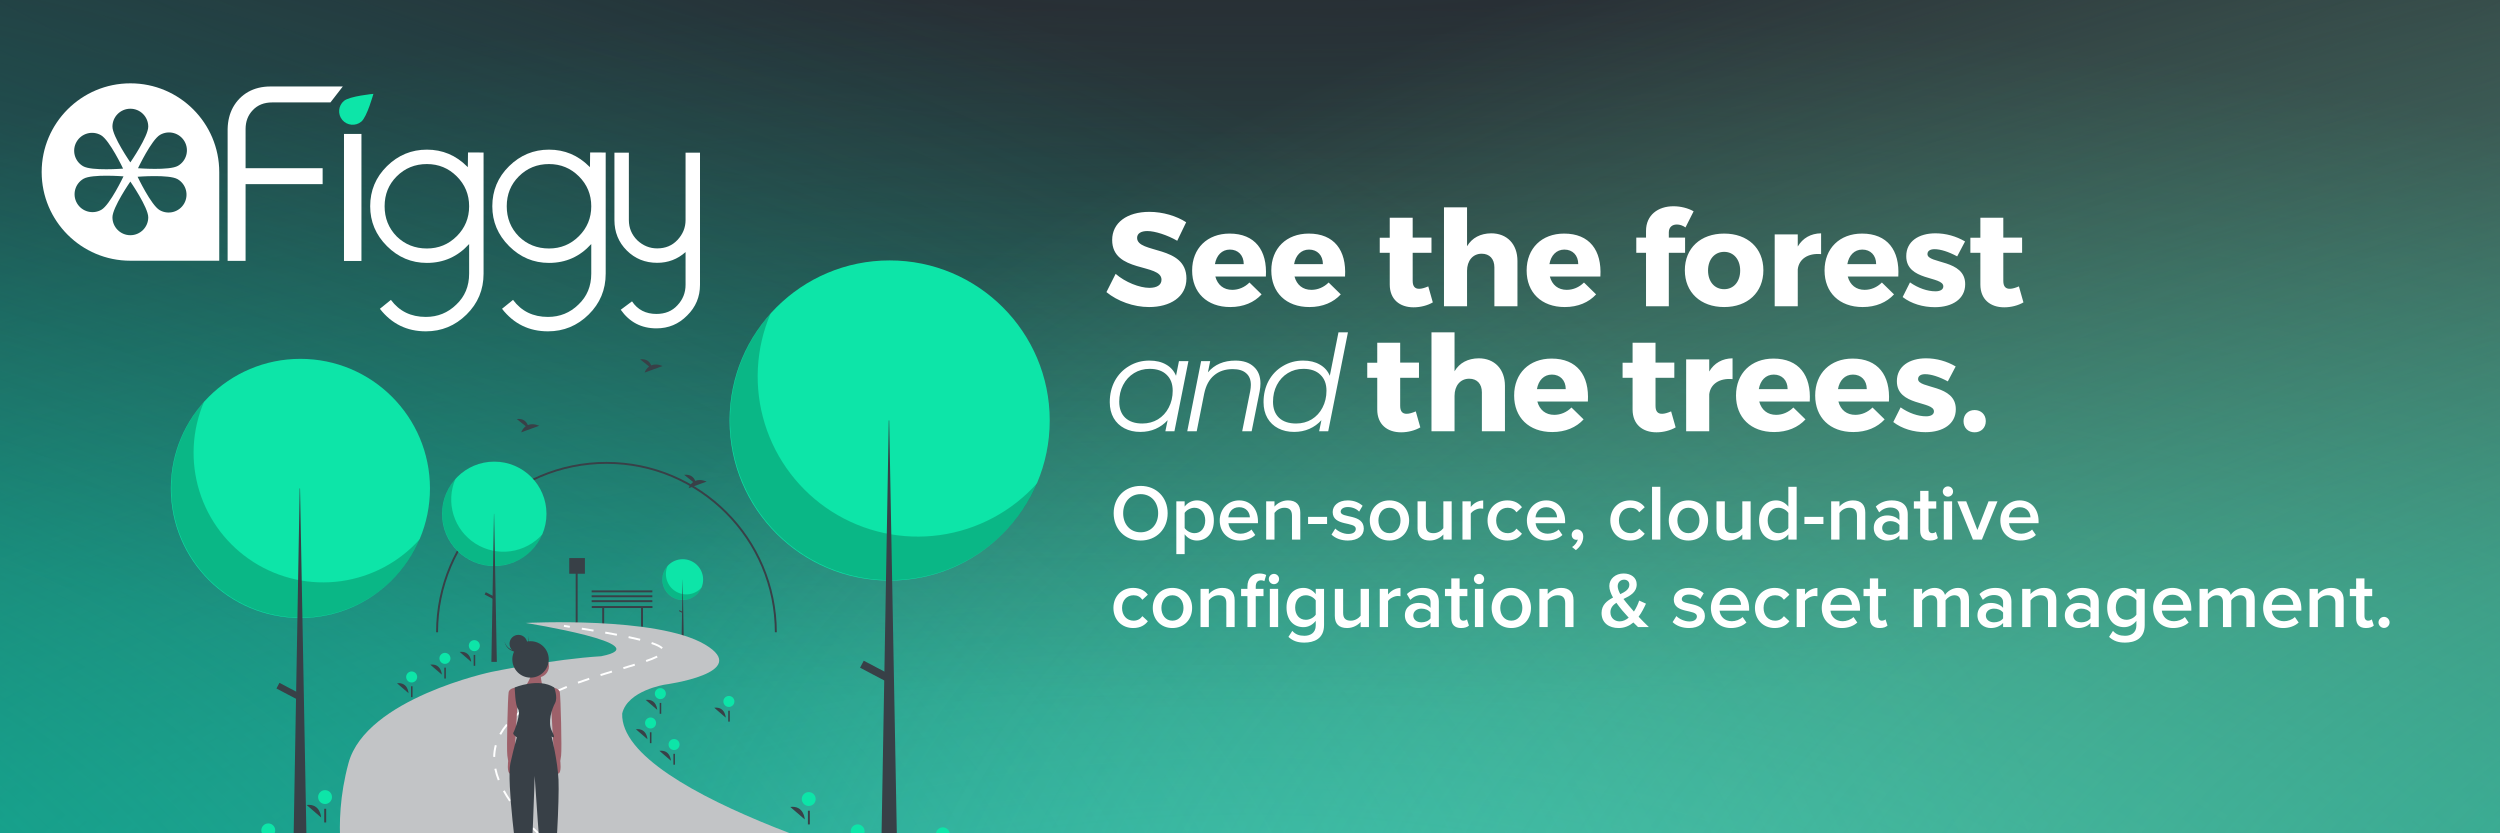 <svg width="1200" height="400" viewBox="0 0 1200 400" fill="none" xmlns="http://www.w3.org/2000/svg">
<rect x="0" y="0" width="1200" height="400" fill="#808080" stroke="none"/>
<g clip-path="url(#clip0)">
<rect width="1200" height="400" fill="white"/>
<g clip-path="url(#clip1)">
<path d="M1834.67 514.645H-635V-177.814H1834.67V514.645Z" fill="#282F35"/>
<path d="M1834.67 514.645H-635V-177.814H1834.67V514.645Z" fill="url(#paint0_radial)"/>
<path d="M1834.67 514.645H-635V-177.814H1834.67V514.645Z" fill="url(#paint1_radial)"/>
<path d="M1834.67 514.645H-635V-177.814H1834.67V514.645Z" fill="url(#paint2_radial)"/>
<path d="M1834.67 514.645H-635V-177.814H1834.67V514.645Z" fill="url(#paint3_radial)"/>
<path d="M1834.67 514.645H-635V-177.814H1834.67V514.645Z" fill="url(#paint4_radial)"/>
</g>
<g clip-path="url(#clip2)">
<path d="M284.046 290.901H313.183V291.841H308.639V300.77H307.699V291.841H290V300.77H289.06V291.841H284.046V290.901Z" fill="#384047"/>
<path d="M273.237 267.873H280.756V275.392H277.27V300.729H276.33V275.392H273.237V267.873Z" fill="#384047"/>
<path d="M283.988 288.089H313.126V289.029H283.988V288.089Z" fill="#384047"/>
<path d="M283.988 285.739H313.126V286.679H283.988V285.739Z" fill="#384047"/>
<path d="M283.988 283.389H313.126V284.329H283.988V283.389Z" fill="#384047"/>
<path d="M209.321 303.479H210.261C210.261 258.907 246.523 222.646 291.095 222.646C335.667 222.646 371.929 258.907 371.929 303.479H372.869C372.869 258.389 336.185 221.706 291.095 221.706C246.005 221.706 209.321 258.389 209.321 303.479Z" fill="#384047"/>
<path d="M427.031 278.678C384.594 278.678 350.192 244.276 350.192 201.839C350.192 159.402 384.594 125 427.031 125C469.468 125 503.87 159.402 503.87 201.839C503.87 244.276 469.468 278.678 427.031 278.678Z" fill="#0DE5A8"/>
<path opacity="0.2" d="M369.873 150.517C362.706 167.282 361.733 186.05 367.13 203.467C372.526 220.884 383.94 235.814 399.331 245.59C414.723 255.366 433.089 259.351 451.147 256.832C469.206 254.313 485.781 245.455 497.91 231.841C493.531 242.084 486.978 251.253 478.705 258.712C470.431 266.171 460.635 271.742 449.994 275.04C439.354 278.337 428.123 279.281 417.082 277.808C406.04 276.334 395.451 272.477 386.047 266.504C376.644 260.532 368.652 252.586 362.624 243.218C356.597 233.85 352.678 223.284 351.139 212.251C349.601 201.218 350.479 189.982 353.714 179.322C356.949 168.663 362.463 158.834 369.873 150.517V150.517Z" fill="black"/>
<path d="M426.82 201.839H426.609L422.809 419.691H430.83L426.82 201.839Z" fill="#384047"/>
<path d="M412.829 320.502L414.599 317.139L427.301 323.827L425.53 327.189L412.829 320.502Z" fill="#384047"/>
<path d="M144.191 296.63C109.844 296.63 82 268.786 82 234.439C82 200.091 109.844 172.247 144.191 172.247C178.539 172.247 206.383 200.091 206.383 234.439C206.383 268.786 178.539 296.63 144.191 296.63Z" fill="#0DE5A8"/>
<path opacity="0.2" d="M97.93 192.9C92.129 206.469 91.341 221.66 95.709 235.756C100.077 249.853 109.315 261.937 121.772 269.849C134.23 277.762 149.094 280.987 163.711 278.948C178.327 276.91 191.742 269.74 201.559 258.721C198.015 267.012 192.711 274.433 186.015 280.47C179.318 286.507 171.389 291.016 162.777 293.685C154.165 296.354 145.076 297.118 136.139 295.925C127.202 294.732 118.631 291.611 111.021 286.777C103.41 281.943 96.941 275.512 92.062 267.93C87.184 260.347 84.012 251.795 82.767 242.865C81.522 233.936 82.233 224.842 84.851 216.214C87.469 207.587 91.932 199.631 97.93 192.9V192.9Z" fill="black"/>
<path d="M144.021 234.438H143.85L140.774 410.761H147.267L144.021 234.438Z" fill="#384047"/>
<path d="M132.697 330.481L134.129 327.759L144.41 333.172L142.977 335.893L132.697 330.481Z" fill="#384047"/>
<path d="M327.712 287.992C322.305 287.992 317.922 283.609 317.922 278.202C317.922 272.795 322.305 268.412 327.712 268.412C333.119 268.412 337.503 272.795 337.503 278.202C337.503 283.609 333.119 287.992 327.712 287.992Z" fill="#0DE5A8"/>
<path opacity="0.2" d="M320.43 271.663C319.516 273.799 319.393 276.19 320.08 278.409C320.768 280.629 322.222 282.531 324.183 283.777C326.144 285.022 328.484 285.53 330.785 285.209C333.086 284.888 335.198 283.759 336.743 282.025C336.185 283.33 335.35 284.498 334.296 285.448C333.242 286.399 331.994 287.109 330.638 287.529C329.282 287.949 327.852 288.069 326.445 287.881C325.038 287.694 323.689 287.202 322.49 286.441C321.292 285.68 320.274 284.668 319.506 283.474C318.738 282.281 318.239 280.934 318.043 279.529C317.847 278.123 317.959 276.691 318.371 275.333C318.783 273.975 319.485 272.723 320.43 271.663V271.663Z" fill="black"/>
<path d="M327.685 278.202H327.659L327.174 305.959H328.196L327.685 278.202Z" fill="#384047"/>
<path d="M325.903 293.321L326.128 292.893L327.747 293.745L327.521 294.173L325.903 293.321Z" fill="#384047"/>
<path d="M237.244 271.712C223.402 271.712 212.18 260.49 212.18 246.647C212.18 232.805 223.402 221.583 237.244 221.583C251.087 221.583 262.308 232.805 262.308 246.647C262.308 260.49 251.087 271.712 237.244 271.712Z" fill="#0DE5A8"/>
<path opacity="0.2" d="M218.6 229.906C216.262 235.375 215.945 241.497 217.705 247.178C219.465 252.859 223.188 257.73 228.209 260.918C233.229 264.107 239.22 265.407 245.111 264.585C251.001 263.764 256.408 260.874 260.364 256.434C258.936 259.775 256.799 262.766 254.1 265.199C251.401 267.632 248.206 269.449 244.735 270.525C241.264 271.6 237.601 271.908 233.999 271.428C230.397 270.947 226.943 269.689 223.876 267.741C220.809 265.792 218.202 263.201 216.235 260.145C214.269 257.089 212.991 253.642 212.489 250.043C211.987 246.445 212.274 242.78 213.329 239.303C214.384 235.825 216.183 232.619 218.6 229.906V229.906Z" fill="black"/>
<path d="M237.175 246.647H237.107L235.867 317.709H238.484L237.175 246.647Z" fill="#384047"/>
<path d="M232.612 285.354L233.189 284.257L237.332 286.439L236.755 287.535L232.612 285.354Z" fill="#384047"/>
<path d="M411.685 402.374C409.846 402.374 408.355 400.884 408.355 399.045C408.355 397.206 409.846 395.715 411.685 395.715C413.524 395.715 415.015 397.206 415.015 399.045C415.015 400.884 413.524 402.374 411.685 402.374Z" fill="#0DE5A8"/>
<path d="M386.307 393.337C386.307 393.337 385.983 386.537 379.33 387.327Z" fill="#384047"/>
<path d="M388.187 386.866C386.348 386.866 384.857 385.375 384.857 383.536C384.857 381.697 386.348 380.206 388.187 380.206C390.026 380.206 391.517 381.697 391.517 383.536C391.517 385.375 390.026 386.866 388.187 386.866Z" fill="#0DE5A8"/>
<path d="M387.789 389.143H388.729V395.722H387.789V389.143Z" fill="#384047"/>
<path d="M315.474 340.722C315.474 340.722 315.217 335.321 309.933 335.949Z" fill="#384047"/>
<path d="M316.968 335.582C315.507 335.582 314.323 334.398 314.323 332.937C314.323 331.477 315.507 330.293 316.968 330.293C318.428 330.293 319.612 331.477 319.612 332.937C319.612 334.398 318.428 335.582 316.968 335.582Z" fill="#0DE5A8"/>
<path d="M316.651 337.391H317.398V342.617H316.651V337.391Z" fill="#384047"/>
<path d="M212.082 323.803C212.082 323.803 211.825 318.402 206.54 319.03Z" fill="#384047"/>
<path d="M213.576 318.663C212.115 318.663 210.931 317.479 210.931 316.019C210.931 314.558 212.115 313.374 213.576 313.374C215.036 313.374 216.22 314.558 216.22 316.019C216.22 317.479 215.036 318.663 213.576 318.663Z" fill="#0DE5A8"/>
<path d="M213.259 320.472H214.006V325.698H213.259V320.472Z" fill="#384047"/>
<path d="M310.775 354.821C310.775 354.821 310.517 349.42 305.233 350.047Z" fill="#384047"/>
<path d="M312.268 349.681C310.807 349.681 309.623 348.497 309.623 347.036C309.623 345.576 310.807 344.392 312.268 344.392C313.729 344.392 314.913 345.576 314.913 347.036C314.913 348.497 313.729 349.681 312.268 349.681Z" fill="#0DE5A8"/>
<path d="M311.952 351.49H312.698V356.716H311.952V351.49Z" fill="#384047"/>
<path d="M322.054 365.16C322.054 365.16 321.796 359.759 316.512 360.387Z" fill="#384047"/>
<path d="M323.547 360.02C322.086 360.02 320.902 358.836 320.902 357.375C320.902 355.915 322.086 354.731 323.547 354.731C325.008 354.731 326.192 355.915 326.192 357.375C326.192 358.836 325.008 360.02 323.547 360.02Z" fill="#0DE5A8"/>
<path d="M323.231 361.829H323.977V367.055H323.231V361.829Z" fill="#384047"/>
<path d="M196.104 332.732C196.104 332.732 195.846 327.331 190.562 327.959Z" fill="#384047"/>
<path d="M197.597 327.593C196.136 327.593 194.952 326.409 194.952 324.948C194.952 323.487 196.136 322.303 197.597 322.303C199.057 322.303 200.241 323.487 200.241 324.948C200.241 326.409 199.057 327.593 197.597 327.593Z" fill="#0DE5A8"/>
<path d="M197.281 329.401H198.027V334.627H197.281V329.401Z" fill="#384047"/>
<path d="M348.372 344.482C348.372 344.482 348.114 339.08 342.83 339.708Z" fill="#384047"/>
<path d="M349.865 339.342C348.404 339.342 347.22 338.158 347.22 336.697C347.22 335.236 348.404 334.052 349.865 334.052C351.326 334.052 352.51 335.236 352.51 336.697C352.51 338.158 351.326 339.342 349.865 339.342Z" fill="#0DE5A8"/>
<path d="M349.549 341.151H350.295V346.376H349.549V341.151Z" fill="#384047"/>
<path d="M226.181 317.694C226.181 317.694 225.924 312.293 220.639 312.92Z" fill="#384047"/>
<path d="M227.674 312.554C226.214 312.554 225.03 311.37 225.03 309.909C225.03 308.448 226.214 307.264 227.674 307.264C229.135 307.264 230.319 308.448 230.319 309.909C230.319 311.37 229.135 312.554 227.674 312.554Z" fill="#0DE5A8"/>
<path d="M227.358 314.363H228.105V319.588H227.358V314.363Z" fill="#384047"/>
<path d="M452.572 403.784C450.733 403.784 449.242 402.293 449.242 400.454C449.242 398.615 450.733 397.125 452.572 397.125C454.411 397.125 455.902 398.615 455.902 400.454C455.902 402.293 454.411 403.784 452.572 403.784Z" fill="#0DE5A8"/>
<path d="M128.767 401.904C126.928 401.904 125.437 400.414 125.437 398.575C125.437 396.736 126.928 395.245 128.767 395.245C130.606 395.245 132.097 396.736 132.097 398.575C132.097 400.414 130.606 401.904 128.767 401.904Z" fill="#0DE5A8"/>
<path d="M154.145 392.397C154.145 392.397 153.82 385.597 147.167 386.387Z" fill="#384047"/>
<path d="M156.025 385.926C154.186 385.926 152.695 384.435 152.695 382.596C152.695 380.757 154.186 379.266 156.025 379.266C157.864 379.266 159.355 380.757 159.355 382.596C159.355 384.435 157.864 385.926 156.025 385.926Z" fill="#0DE5A8"/>
<path d="M155.627 388.203H156.567V394.783H155.627V388.203Z" fill="#384047"/>
<path d="M445.282 421.44C445.282 421.44 297.244 382.433 298.653 342.486C301.238 331.442 319.097 328.622 319.097 328.622C319.097 328.622 361.394 322.983 338.365 309.354C315.337 295.725 252.362 299.015 252.362 299.015C252.362 299.015 317.217 309.354 288.549 314.994C265.521 316.403 235.913 322.513 235.913 322.513C235.913 322.513 175.758 335.202 167.298 366.22C158.839 397.237 165.889 421.205 165.889 421.205L445.282 421.44Z" fill="#C2C4C6"/>
<path d="M277.133 416.509L277.707 415.75C276.169 414.585 274.653 413.413 273.202 412.266L272.612 413.013C274.067 414.164 275.589 415.34 277.133 416.509ZM268.169 409.414L268.777 408.681C267.287 407.444 265.831 406.2 264.448 404.985L263.819 405.701C265.209 406.921 266.672 408.171 268.169 409.414V409.414ZM259.581 401.857L260.233 401.162C258.812 399.829 257.441 398.494 256.159 397.194L255.481 397.863C256.771 399.171 258.151 400.515 259.581 401.857V401.857ZM251.553 393.694L252.262 393.058C250.956 391.603 249.721 390.146 248.591 388.728L247.846 389.321C248.987 390.754 250.235 392.225 251.553 393.694V393.694ZM244.432 384.709L245.219 384.172C244.112 382.55 243.113 380.93 242.25 379.358L241.415 379.817C242.292 381.415 243.307 383.061 244.432 384.709ZM238.955 374.607L239.842 374.259C239.151 372.516 238.61 370.717 238.225 368.882L237.292 369.074C237.688 370.962 238.245 372.813 238.955 374.607V374.607ZM237.684 363.322C237.712 361.471 237.969 359.63 238.45 357.842L237.53 357.594C237.029 359.458 236.761 361.376 236.732 363.306L237.684 363.322ZM240.533 352.701C241.438 351.067 242.5 349.526 243.703 348.099L242.973 347.488C241.729 348.963 240.633 350.555 239.698 352.243L240.533 352.701ZM247.639 344.079C249.054 342.833 250.537 341.664 252.08 340.58L251.53 339.802C249.958 340.907 248.448 342.097 247.007 343.367L247.639 344.079ZM256.853 337.515C258.411 336.599 260.091 335.685 261.847 334.799L261.418 333.949C259.644 334.844 257.946 335.768 256.37 336.694L256.853 337.515ZM266.995 332.365C268.653 331.628 270.419 330.887 272.243 330.161L271.891 329.276C270.055 330.006 268.277 330.753 266.608 331.494L266.995 332.365ZM277.584 328.136C279.281 327.521 281.095 326.89 282.975 326.259L282.673 325.356C280.785 325.989 278.964 326.623 277.259 327.241L277.584 328.136ZM288.409 324.495C290.069 323.971 291.856 323.42 293.872 322.81L293.596 321.898C291.576 322.51 289.786 323.062 288.122 323.586L288.409 324.495ZM299.352 321.165C301.279 320.588 303.116 320.038 304.836 319.508L304.555 318.598C302.838 319.127 301.003 319.677 299.079 320.252L299.352 321.165ZM310.297 317.742C312.13 317.137 313.921 316.416 315.662 315.583L315.233 314.732C313.531 315.546 311.778 316.251 309.986 316.841L310.297 317.742ZM317.49 311.498L318.169 310.831C317.301 309.948 315.583 309.085 312.918 308.191L312.616 309.095C315.1 309.927 316.74 310.737 317.49 311.498L317.49 311.498ZM307.167 307.543L307.397 306.619C305.75 306.208 303.873 305.779 301.82 305.343L301.622 306.275C303.665 306.708 305.53 307.135 307.167 307.543V307.543ZM296.038 305.153L296.216 304.217C294.461 303.882 292.571 303.535 290.598 303.185L290.432 304.123C292.401 304.472 294.287 304.818 296.038 305.153V305.153ZM284.814 303.155L284.971 302.216C283.176 301.915 281.298 301.607 279.337 301.293L279.186 302.233C281.146 302.547 283.022 302.855 284.814 303.155Z" fill="white"/>
<path d="M273.443 301.329L273.589 300.388C272.663 300.245 271.721 300.1 270.762 299.954L270.619 300.895C271.577 301.041 272.518 301.186 273.443 301.329Z" fill="white"/>
<path d="M252.364 204.585L248.037 201.125C251.398 200.754 252.779 202.587 253.345 204.038C255.97 202.948 258.829 204.377 258.829 204.377L250.172 207.519C250.609 206.353 251.369 205.335 252.364 204.585V204.585Z" fill="#384047"/>
<path d="M332.728 231.373L328.401 227.913C331.762 227.542 333.143 229.375 333.708 230.826C336.334 229.736 339.192 231.165 339.192 231.165L330.536 234.307C330.973 233.141 331.733 232.123 332.728 231.373V231.373Z" fill="#384047"/>
<path d="M311.579 175.918L307.253 172.457C310.614 172.087 311.995 173.92 312.56 175.37C315.186 174.28 318.044 175.709 318.044 175.709L309.388 178.852C309.825 177.685 310.585 176.667 311.579 175.918Z" fill="#384047"/>
<path d="M264.548 329.985C264.548 329.985 268.295 329.985 268.712 332.275C269.128 334.565 269.752 359.547 269.336 362.67C268.92 365.793 268.92 365.168 268.92 365.168C268.92 365.168 269.75 371.102 267.877 371.362C266.005 371.622 266.005 364.544 266.005 364.544L264.548 339.145V329.985Z" fill="#9E616A"/>
<path d="M248.31 329.985C248.31 329.985 244.562 329.985 244.146 332.275C243.73 334.565 243.105 359.547 243.522 362.67C243.938 365.793 243.938 365.168 243.938 365.168C243.938 365.168 243.108 371.102 244.98 371.362C246.852 371.622 246.852 364.544 246.852 364.544L248.31 339.145V329.985Z" fill="#9E616A"/>
<path d="M258.094 325.197C255.105 325.197 252.682 322.774 252.682 319.785C252.682 316.795 255.105 314.372 258.094 314.372C261.084 314.372 263.507 316.795 263.507 319.785C263.507 322.774 261.084 325.197 258.094 325.197Z" fill="#9E616A"/>
<path d="M259.343 322.699C259.343 322.699 259.968 329.569 260.801 330.194C261.633 330.818 252.057 329.777 252.057 329.777C252.057 329.777 255.388 324.781 254.763 323.116C254.139 321.45 259.343 322.699 259.343 322.699Z" fill="#9E616A"/>
<path d="M247.061 329.985C247.061 329.985 258.511 325.197 266.005 329.985C266.005 329.985 267.879 334.774 266.422 337.48C264.964 340.186 262.674 346.64 264.964 351.012C267.254 355.384 264.756 353.51 264.756 353.51C264.756 353.51 267.671 365.168 268.087 374.328C268.503 383.488 266.838 416.381 265.589 416.589C264.34 416.797 260.384 417.213 259.968 416.589C259.551 415.964 256.637 372.454 256.637 372.454C256.637 372.454 255.388 417.005 254.139 417.005C252.89 417.005 249.559 417.005 248.934 415.964C248.31 414.923 243.105 374.744 244.979 366.417C246.852 358.09 248.102 353.926 248.102 353.926C248.102 353.926 245.812 352.469 246.436 351.636C247.061 350.804 250.183 341.852 248.726 340.395C247.269 338.937 247.061 329.985 247.061 329.985Z" fill="#384047"/>
<path d="M254.659 325.266C249.83 325.266 245.916 321.351 245.916 316.522C245.916 311.693 249.83 307.779 254.659 307.779C259.488 307.779 263.403 311.693 263.403 316.522C263.403 321.351 259.488 325.266 254.659 325.266Z" fill="#384047"/>
<path d="M249.199 312.145C250.673 311.799 251.956 310.899 252.784 309.631C253.611 308.364 253.919 306.827 253.643 305.339C253.669 305.428 253.693 305.518 253.714 305.61C254.071 307.13 253.809 308.73 252.986 310.057C252.163 311.384 250.847 312.331 249.327 312.688C247.807 313.045 246.207 312.784 244.879 311.962C243.552 311.14 242.605 309.825 242.246 308.305C242.225 308.213 242.206 308.122 242.189 308.03C242.605 309.485 243.565 310.725 244.871 311.491C246.176 312.257 247.726 312.491 249.199 312.145V312.145Z" fill="#384047"/>
<path d="M248.843 313.284C246.48 313.284 244.565 311.369 244.565 309.006C244.565 306.642 246.48 304.727 248.843 304.727C251.207 304.727 253.122 306.642 253.122 309.006C253.122 311.369 251.207 313.284 248.843 313.284Z" fill="#384047"/>
</g>
<g clip-path="url(#clip3)">
<path fill-rule="evenodd" clip-rule="evenodd" d="M20 82.573C20 59.061 39.084 40 62.597 40C86.135 40 105.24 59.082 105.24 82.62V125.147H62.573C39.061 125.147 20 106.086 20 82.573ZM53.971 104.316C53.971 99.573 62.566 87.144 62.566 87.144C62.566 87.144 71.161 99.573 71.161 104.316C71.161 109.058 67.312 112.901 62.566 112.901C57.82 112.901 53.971 109.058 53.971 104.316ZM62.566 77.945C62.566 77.945 53.971 65.516 53.971 60.774C53.971 56.032 57.82 52.188 62.566 52.188C67.312 52.188 71.161 56.032 71.161 60.774C71.161 65.516 62.566 77.945 62.566 77.945ZM76.638 100.865C72.526 98.494 66.048 84.844 66.048 84.844C66.048 84.844 81.121 83.623 85.233 85.994C89.344 88.365 90.752 93.617 88.379 97.723C86.006 101.828 80.749 103.236 76.638 100.865ZM59.084 80.934C59.084 80.934 44.011 82.155 39.899 79.784C35.788 77.413 34.38 72.162 36.753 68.056C39.126 63.95 44.383 62.542 48.494 64.913C52.606 67.284 59.084 80.934 59.084 80.934ZM85.426 79.595C81.314 81.966 66.241 80.745 66.241 80.745C66.241 80.745 72.719 67.095 76.83 64.724C80.942 62.353 86.198 63.761 88.572 67.867C90.945 71.973 89.537 77.224 85.426 79.595ZM59.277 84.655C59.277 84.655 52.798 98.305 48.687 100.676C44.576 103.047 39.319 101.639 36.946 97.534C34.573 93.428 35.98 88.176 40.092 85.805C44.203 83.434 59.277 84.655 59.277 84.655Z" fill="white"/>
<path d="M297.95 148.679L303.368 144.651C306.056 148.679 309.962 150.692 315.085 150.692C319.285 150.692 322.645 149.308 325.165 146.539C327.769 143.771 329.07 140.498 329.07 136.723V120.991C325.207 124.431 320.671 126.151 315.463 126.151C309.668 126.151 304.796 124.179 300.848 120.236C296.901 116.292 294.927 111.426 294.927 105.637V73.292H301.856V105.637C301.856 109.412 303.2 112.643 305.888 115.328C308.66 117.929 311.852 119.229 315.463 119.229C319.411 119.229 322.645 117.887 325.165 115.202C327.769 112.433 329.07 109.245 329.07 105.637V73.292H336V136.723C336 142.512 333.942 147.42 329.826 151.448C325.795 155.559 320.881 157.614 315.085 157.614C307.862 157.614 302.15 154.636 297.95 148.679Z" fill="white"/>
<path d="M187.639 143.941C191.67 149.395 197.256 152.121 204.396 152.121C210.107 152.121 214.979 150.15 219.011 146.206C223.126 142.347 225.184 137.397 225.184 131.356V117.134C219.725 123.175 212.963 126.196 204.9 126.196C197.508 126.196 191.124 123.511 185.749 118.141C180.373 112.771 177.685 106.395 177.685 99.011C177.685 91.46 180.373 85.041 185.749 79.755C191.124 74.47 197.508 71.827 204.9 71.827C212.397 71.827 218.843 74.531 224.239 79.939C224.345 80.045 224.45 80.151 224.554 80.259L224.643 73.168L232.114 73.211V131.356C232.114 139.075 229.384 145.619 223.924 150.989C218.465 156.359 211.955 159.043 204.396 159.043C195.324 159.043 187.975 155.436 182.347 148.22L187.639 143.941ZM204.9 78.749C199.188 78.749 194.358 80.72 190.41 84.664C186.547 88.523 184.615 93.306 184.615 99.011C184.615 104.716 186.547 109.541 190.41 113.484C194.358 117.344 199.188 119.274 204.9 119.274C210.527 119.274 215.315 117.302 219.263 113.358C223.21 109.415 225.184 104.633 225.184 99.011C225.184 93.39 223.21 88.607 219.263 84.664C215.315 80.72 210.527 78.749 204.9 78.749Z" fill="white"/>
<path d="M246.259 143.941C250.291 149.395 255.877 152.121 263.016 152.121C268.728 152.121 273.6 150.15 277.631 146.206C281.747 142.347 283.805 137.397 283.805 131.356V117.134C278.345 123.175 271.584 126.196 263.52 126.196C256.129 126.196 249.745 123.511 244.369 118.141C238.994 112.771 236.306 106.395 236.306 99.011C236.306 91.46 238.994 85.041 244.369 79.755C249.745 74.47 256.129 71.827 263.52 71.827C271.017 71.827 277.464 74.531 282.86 79.939C282.965 80.045 283.07 80.151 283.175 80.259L283.264 73.168L290.734 73.211V131.356C290.734 139.075 288.005 145.619 282.545 150.989C277.085 156.359 270.576 159.043 263.016 159.043C253.945 159.043 246.595 155.436 240.968 148.22L246.259 143.941ZM263.52 78.749C257.809 78.749 252.979 80.72 249.031 84.664C245.167 88.523 243.236 93.306 243.236 99.011C243.236 104.716 245.167 109.541 249.031 113.484C252.979 117.344 257.809 119.274 263.52 119.274C269.148 119.274 273.935 117.302 277.883 113.358C281.831 109.415 283.805 104.633 283.805 99.011C283.805 93.39 281.831 88.607 277.883 84.664C273.935 80.72 269.148 78.749 263.52 78.749Z" fill="white"/>
<path d="M109.262 125.202V61.954C109.342 57.968 110.22 54.461 111.896 51.432C113.651 48.324 116.045 45.893 119.077 44.139C122.189 42.386 125.78 41.509 129.849 41.509H164.547L158.616 49.161H130.687C126.777 49.161 123.665 50.396 121.351 52.867C119.037 55.258 117.88 58.287 117.88 61.954V80.725H154.865V88.377H117.88V125.202H109.262Z" fill="white"/>
<path d="M165.102 48.427C167.85 46.123 179.23 45.055 179.23 45.055C179.23 45.055 176.202 56.065 173.453 58.368C170.704 60.672 166.607 60.313 164.301 57.569C161.995 54.824 162.353 50.73 165.102 48.427Z" fill="#0DE5A8"/>
<path d="M165.115 125.265V64.289H173.493V125.265H165.115Z" fill="white"/>
</g>
<path d="M547.516 259.456C555.116 259.456 560.474 253.908 560.474 246.346C560.474 238.784 555.116 233.236 547.516 233.236C539.916 233.236 534.558 238.784 534.558 246.346C534.558 253.908 539.916 259.456 547.516 259.456ZM547.516 255.504C542.386 255.504 539.118 251.552 539.118 246.346C539.118 241.102 542.386 237.188 547.516 237.188C552.608 237.188 555.914 241.102 555.914 246.346C555.914 251.552 552.608 255.504 547.516 255.504ZM574.521 259.456C579.271 259.456 582.653 255.846 582.653 249.804C582.653 243.762 579.271 240.19 574.521 240.19C572.127 240.19 569.999 241.33 568.631 243.154V240.646H564.641V265.992H568.631V256.454C570.113 258.43 572.203 259.456 574.521 259.456ZM573.343 255.922C571.481 255.922 569.505 254.782 568.631 253.452V246.194C569.505 244.826 571.481 243.724 573.343 243.724C576.497 243.724 578.511 246.27 578.511 249.804C578.511 253.376 576.497 255.922 573.343 255.922ZM595.083 259.456C598.009 259.456 600.707 258.544 602.531 256.796L600.707 254.174C599.415 255.466 597.287 256.188 595.501 256.188C592.043 256.188 589.953 253.908 589.649 251.134H603.823V250.184C603.823 244.408 600.289 240.19 594.779 240.19C589.345 240.19 585.469 244.484 585.469 249.804C585.469 255.618 589.573 259.456 595.083 259.456ZM599.947 248.322H589.611C589.801 246.08 591.359 243.458 594.779 243.458C598.389 243.458 599.871 246.156 599.947 248.322ZM624.14 259V246.08C624.14 242.318 622.164 240.19 618.212 240.19C615.324 240.19 612.968 241.71 611.752 243.154V240.646H607.762V259H611.752V246.194C612.664 244.94 614.412 243.724 616.464 243.724C618.706 243.724 620.15 244.674 620.15 247.524V259H624.14ZM636.998 251.514V248.094H627.878V251.514H636.998ZM646.985 259.456C651.925 259.456 654.623 256.986 654.623 253.756C654.623 246.46 643.527 248.892 643.527 245.624C643.527 244.332 644.857 243.382 646.947 243.382C649.227 243.382 651.279 244.332 652.381 245.586L654.053 242.774C652.381 241.292 650.025 240.19 646.909 240.19C642.273 240.19 639.689 242.774 639.689 245.776C639.689 252.806 650.785 250.222 650.785 253.832C650.785 255.276 649.569 256.302 647.175 256.302C644.781 256.302 642.235 255.048 640.943 253.718L639.119 256.606C641.019 258.468 643.869 259.456 646.985 259.456ZM666.923 259.456C672.813 259.456 676.385 255.086 676.385 249.804C676.385 244.56 672.813 240.19 666.923 240.19C661.109 240.19 657.499 244.56 657.499 249.804C657.499 255.086 661.109 259.456 666.923 259.456ZM666.923 255.922C663.541 255.922 661.641 253.072 661.641 249.804C661.641 246.574 663.541 243.724 666.923 243.724C670.343 243.724 672.243 246.574 672.243 249.804C672.243 253.072 670.343 255.922 666.923 255.922ZM696.8 259V240.646H692.81V253.528C691.86 254.782 690.112 255.922 688.098 255.922C685.856 255.922 684.412 255.048 684.412 252.198V240.646H680.422V253.642C680.422 257.404 682.36 259.456 686.312 259.456C689.2 259.456 691.48 258.05 692.81 256.568V259H696.8ZM705.972 259V246.498C706.77 245.206 709.012 244.066 710.684 244.066C711.178 244.066 711.596 244.104 711.938 244.18V240.228C709.544 240.228 707.34 241.596 705.972 243.344V240.646H701.982V259H705.972ZM723.516 259.456C727.088 259.456 729.254 257.936 730.546 256.188L727.924 253.756C726.898 255.162 725.492 255.922 723.706 255.922C720.362 255.922 718.158 253.376 718.158 249.804C718.158 246.232 720.362 243.724 723.706 243.724C725.492 243.724 726.898 244.446 727.924 245.89L730.546 243.458C729.254 241.71 727.088 240.19 723.516 240.19C717.93 240.19 714.016 244.256 714.016 249.804C714.016 255.39 717.93 259.456 723.516 259.456ZM742.519 259.456C745.445 259.456 748.143 258.544 749.967 256.796L748.143 254.174C746.851 255.466 744.723 256.188 742.937 256.188C739.479 256.188 737.389 253.908 737.085 251.134H751.259V250.184C751.259 244.408 747.725 240.19 742.215 240.19C736.781 240.19 732.905 244.484 732.905 249.804C732.905 255.618 737.009 259.456 742.519 259.456ZM747.383 248.322H737.047C737.237 246.08 738.795 243.458 742.215 243.458C745.825 243.458 747.307 246.156 747.383 248.322ZM759.952 257.556C759.952 255.352 758.546 254.098 756.988 254.098C755.582 254.098 754.404 255.276 754.404 256.72C754.404 258.126 755.392 259.114 756.684 259.114C756.912 259.114 757.216 259.038 757.33 259C757.064 260.292 755.81 261.85 754.594 262.572L756.38 264.054C758.47 262.572 759.952 260.178 759.952 257.556ZM782.446 259.456C786.018 259.456 788.184 257.936 789.476 256.188L786.854 253.756C785.828 255.162 784.422 255.922 782.636 255.922C779.292 255.922 777.088 253.376 777.088 249.804C777.088 246.232 779.292 243.724 782.636 243.724C784.422 243.724 785.828 244.446 786.854 245.89L789.476 243.458C788.184 241.71 786.018 240.19 782.446 240.19C776.86 240.19 772.946 244.256 772.946 249.804C772.946 255.39 776.86 259.456 782.446 259.456ZM796.965 259V233.654H792.975V259H796.965ZM810.425 259.456C816.315 259.456 819.887 255.086 819.887 249.804C819.887 244.56 816.315 240.19 810.425 240.19C804.611 240.19 801.001 244.56 801.001 249.804C801.001 255.086 804.611 259.456 810.425 259.456ZM810.425 255.922C807.043 255.922 805.143 253.072 805.143 249.804C805.143 246.574 807.043 243.724 810.425 243.724C813.845 243.724 815.745 246.574 815.745 249.804C815.745 253.072 813.845 255.922 810.425 255.922ZM840.302 259V240.646H836.312V253.528C835.362 254.782 833.614 255.922 831.6 255.922C829.358 255.922 827.914 255.048 827.914 252.198V240.646H823.924V253.642C823.924 257.404 825.862 259.456 829.814 259.456C832.702 259.456 834.982 258.05 836.312 256.568V259H840.302ZM862.394 259V233.654H858.404V243.192C856.922 241.254 854.794 240.19 852.514 240.19C847.764 240.19 844.344 243.914 844.344 249.842C844.344 255.884 847.802 259.456 852.514 259.456C854.87 259.456 856.998 258.316 858.404 256.492V259H862.394ZM853.654 255.922C850.5 255.922 848.486 253.376 848.486 249.842C848.486 246.27 850.5 243.724 853.654 243.724C855.554 243.724 857.492 244.826 858.404 246.194V253.49C857.492 254.858 855.554 255.922 853.654 255.922ZM875.24 251.514V248.094H866.12V251.514H875.24ZM895.335 259V246.08C895.335 242.318 893.359 240.19 889.407 240.19C886.519 240.19 884.163 241.71 882.947 243.154V240.646H878.957V259H882.947V246.194C883.859 244.94 885.607 243.724 887.659 243.724C889.901 243.724 891.345 244.674 891.345 247.524V259H895.335ZM915.718 259V246.84C915.718 241.9 912.146 240.19 908.08 240.19C905.154 240.19 902.494 241.14 900.366 243.154L902 245.928C903.596 244.37 905.382 243.61 907.434 243.61C909.98 243.61 911.728 244.902 911.728 247.03V249.766C910.398 248.208 908.27 247.41 905.8 247.41C902.798 247.41 899.416 249.158 899.416 253.376C899.416 257.442 902.798 259.456 905.8 259.456C908.232 259.456 910.36 258.582 911.728 257.024V259H915.718ZM907.358 256.72C905.116 256.72 903.444 255.428 903.444 253.452C903.444 251.438 905.116 250.146 907.358 250.146C909.106 250.146 910.816 250.792 911.728 252.046V254.82C910.816 256.074 909.106 256.72 907.358 256.72ZM926.401 259.456C928.263 259.456 929.441 258.962 930.163 258.278L929.213 255.276C928.909 255.618 928.187 255.922 927.427 255.922C926.287 255.922 925.679 255.01 925.679 253.756V244.142H929.403V240.646H925.679V235.63H921.689V240.646H918.649V244.142H921.689V254.744C921.689 257.784 923.323 259.456 926.401 259.456ZM935.001 238.404C936.369 238.404 937.471 237.302 937.471 235.934C937.471 234.566 936.369 233.464 935.001 233.464C933.671 233.464 932.531 234.566 932.531 235.934C932.531 237.302 933.671 238.404 935.001 238.404ZM937.015 259V240.646H933.025V259H937.015ZM951.311 259L958.797 240.646H954.503L949.145 254.402L943.787 240.646H939.531L947.017 259H951.311ZM969.777 259.456C972.703 259.456 975.401 258.544 977.225 256.796L975.401 254.174C974.109 255.466 971.981 256.188 970.195 256.188C966.737 256.188 964.647 253.908 964.343 251.134H978.517V250.184C978.517 244.408 974.983 240.19 969.473 240.19C964.039 240.19 960.163 244.484 960.163 249.804C960.163 255.618 964.267 259.456 969.777 259.456ZM974.641 248.322H964.305C964.495 246.08 966.053 243.458 969.473 243.458C973.083 243.458 974.565 246.156 974.641 248.322ZM543.944 301.456C547.516 301.456 549.682 299.936 550.974 298.188L548.352 295.756C547.326 297.162 545.92 297.922 544.134 297.922C540.79 297.922 538.586 295.376 538.586 291.804C538.586 288.232 540.79 285.724 544.134 285.724C545.92 285.724 547.326 286.446 548.352 287.89L550.974 285.458C549.682 283.71 547.516 282.19 543.944 282.19C538.358 282.19 534.444 286.256 534.444 291.804C534.444 297.39 538.358 301.456 543.944 301.456ZM562.757 301.456C568.647 301.456 572.219 297.086 572.219 291.804C572.219 286.56 568.647 282.19 562.757 282.19C556.943 282.19 553.333 286.56 553.333 291.804C553.333 297.086 556.943 301.456 562.757 301.456ZM562.757 297.922C559.375 297.922 557.475 295.072 557.475 291.804C557.475 288.574 559.375 285.724 562.757 285.724C566.177 285.724 568.077 288.574 568.077 291.804C568.077 295.072 566.177 297.922 562.757 297.922ZM592.634 301V288.08C592.634 284.318 590.658 282.19 586.706 282.19C583.818 282.19 581.462 283.71 580.246 285.154V282.646H576.256V301H580.246V288.194C581.158 286.94 582.906 285.724 584.958 285.724C587.2 285.724 588.644 286.674 588.644 289.524V301H592.634ZM602.756 301V286.142H606.48V282.646H602.756V281.62C602.756 279.568 603.744 278.542 605.302 278.542C605.986 278.542 606.518 278.694 606.898 278.96L607.772 275.996C606.974 275.54 605.834 275.274 604.58 275.274C601.198 275.274 598.766 277.516 598.766 281.62V282.646H595.726V286.142H598.766V301H602.756ZM611.496 280.404C612.864 280.404 613.966 279.302 613.966 277.934C613.966 276.566 612.864 275.464 611.496 275.464C610.166 275.464 609.026 276.566 609.026 277.934C609.026 279.302 610.166 280.404 611.496 280.404ZM613.51 301V282.646H609.52V301H613.51ZM626.12 308.448C630.642 308.448 635.544 306.662 635.544 300.05V282.646H631.554V285.192C630.072 283.254 627.982 282.19 625.664 282.19C620.952 282.19 617.532 285.686 617.532 291.614C617.532 297.656 620.99 301.038 625.664 301.038C628.058 301.038 630.148 299.822 631.554 297.998V300.202C631.554 303.964 628.742 305.18 626.12 305.18C623.688 305.18 621.788 304.534 620.306 302.824L618.444 305.712C620.686 307.764 623.004 308.448 626.12 308.448ZM626.842 297.504C623.688 297.504 621.674 295.148 621.674 291.614C621.674 288.08 623.688 285.724 626.842 285.724C628.704 285.724 630.68 286.826 631.554 288.194V295.034C630.68 296.402 628.704 297.504 626.842 297.504ZM657.093 301V282.646H653.103V295.528C652.153 296.782 650.405 297.922 648.391 297.922C646.149 297.922 644.705 297.048 644.705 294.198V282.646H640.715V295.642C640.715 299.404 642.653 301.456 646.605 301.456C649.493 301.456 651.773 300.05 653.103 298.568V301H657.093ZM666.265 301V288.498C667.063 287.206 669.305 286.066 670.977 286.066C671.471 286.066 671.889 286.104 672.231 286.18V282.228C669.837 282.228 667.633 283.596 666.265 285.344V282.646H662.275V301H666.265ZM690.649 301V288.84C690.649 283.9 687.077 282.19 683.011 282.19C680.085 282.19 677.425 283.14 675.297 285.154L676.931 287.928C678.527 286.37 680.313 285.61 682.365 285.61C684.911 285.61 686.659 286.902 686.659 289.03V291.766C685.329 290.208 683.201 289.41 680.731 289.41C677.729 289.41 674.347 291.158 674.347 295.376C674.347 299.442 677.729 301.456 680.731 301.456C683.163 301.456 685.291 300.582 686.659 299.024V301H690.649ZM682.289 298.72C680.047 298.72 678.375 297.428 678.375 295.452C678.375 293.438 680.047 292.146 682.289 292.146C684.037 292.146 685.747 292.792 686.659 294.046V296.82C685.747 298.074 684.037 298.72 682.289 298.72ZM701.332 301.456C703.194 301.456 704.372 300.962 705.094 300.278L704.144 297.276C703.84 297.618 703.118 297.922 702.358 297.922C701.218 297.922 700.61 297.01 700.61 295.756V286.142H704.334V282.646H700.61V277.63H696.62V282.646H693.58V286.142H696.62V296.744C696.62 299.784 698.254 301.456 701.332 301.456ZM709.933 280.404C711.301 280.404 712.403 279.302 712.403 277.934C712.403 276.566 711.301 275.464 709.933 275.464C708.603 275.464 707.463 276.566 707.463 277.934C707.463 279.302 708.603 280.404 709.933 280.404ZM711.947 301V282.646H707.957V301H711.947ZM725.407 301.456C731.297 301.456 734.869 297.086 734.869 291.804C734.869 286.56 731.297 282.19 725.407 282.19C719.593 282.19 715.983 286.56 715.983 291.804C715.983 297.086 719.593 301.456 725.407 301.456ZM725.407 297.922C722.025 297.922 720.125 295.072 720.125 291.804C720.125 288.574 722.025 285.724 725.407 285.724C728.827 285.724 730.727 288.574 730.727 291.804C730.727 295.072 728.827 297.922 725.407 297.922ZM755.284 301V288.08C755.284 284.318 753.308 282.19 749.356 282.19C746.468 282.19 744.112 283.71 742.896 285.154V282.646H738.906V301H742.896V288.194C743.808 286.94 745.556 285.724 747.608 285.724C749.85 285.724 751.294 286.674 751.294 289.524V301H755.284ZM791.469 301C789.645 299.252 788.049 297.656 786.529 296.022C788.011 294.046 789.151 291.766 790.063 289.752L786.795 288.27C786.339 289.752 785.465 291.728 784.287 293.552C783.451 292.64 782.615 291.652 781.779 290.626C781.057 289.79 780.145 288.688 779.271 287.51C782.425 285.99 785.617 284.318 785.617 280.48C785.617 277.174 782.805 275.274 779.347 275.274C775.395 275.274 772.469 277.858 772.469 281.278C772.469 283.026 773.191 284.926 774.255 286.826C771.367 288.346 768.745 290.36 768.745 294.236C768.745 299.062 772.393 301.456 776.915 301.456C779.765 301.456 782.121 300.392 784.021 298.796C784.857 299.67 785.655 300.468 786.263 301H791.469ZM777.409 298.264C775.091 298.264 773.001 296.668 773.001 293.894C773.001 291.804 774.179 290.436 775.851 289.334C776.763 290.626 777.751 291.88 778.663 292.982C779.347 293.818 780.525 295.11 781.779 296.478C780.525 297.542 779.043 298.264 777.409 298.264ZM776.497 281.354C776.497 279.53 777.827 278.238 779.537 278.238C780.981 278.238 782.083 279.112 782.083 280.67C782.083 282.836 780.145 284.052 777.751 285.192C776.991 283.862 776.497 282.494 776.497 281.354ZM810.711 301.456C815.651 301.456 818.349 298.986 818.349 295.756C818.349 288.46 807.253 290.892 807.253 287.624C807.253 286.332 808.583 285.382 810.673 285.382C812.953 285.382 815.005 286.332 816.107 287.586L817.779 284.774C816.107 283.292 813.751 282.19 810.635 282.19C805.999 282.19 803.415 284.774 803.415 287.776C803.415 294.806 814.511 292.222 814.511 295.832C814.511 297.276 813.295 298.302 810.901 298.302C808.507 298.302 805.961 297.048 804.669 295.718L802.845 298.606C804.745 300.468 807.595 301.456 810.711 301.456ZM830.839 301.456C833.765 301.456 836.463 300.544 838.287 298.796L836.463 296.174C835.171 297.466 833.043 298.188 831.257 298.188C827.799 298.188 825.709 295.908 825.405 293.134H839.579V292.184C839.579 286.408 836.045 282.19 830.535 282.19C825.101 282.19 821.225 286.484 821.225 291.804C821.225 297.618 825.329 301.456 830.839 301.456ZM835.703 290.322H825.367C825.557 288.08 827.115 285.458 830.535 285.458C834.145 285.458 835.627 288.156 835.703 290.322ZM851.878 301.456C855.45 301.456 857.616 299.936 858.908 298.188L856.286 295.756C855.26 297.162 853.854 297.922 852.068 297.922C848.724 297.922 846.52 295.376 846.52 291.804C846.52 288.232 848.724 285.724 852.068 285.724C853.854 285.724 855.26 286.446 856.286 287.89L858.908 285.458C857.616 283.71 855.45 282.19 851.878 282.19C846.292 282.19 842.378 286.256 842.378 291.804C842.378 297.39 846.292 301.456 851.878 301.456ZM866.396 301V288.498C867.194 287.206 869.436 286.066 871.108 286.066C871.602 286.066 872.02 286.104 872.362 286.18V282.228C869.968 282.228 867.764 283.596 866.396 285.344V282.646H862.406V301H866.396ZM884.054 301.456C886.98 301.456 889.678 300.544 891.502 298.796L889.678 296.174C888.386 297.466 886.258 298.188 884.472 298.188C881.014 298.188 878.924 295.908 878.62 293.134H892.794V292.184C892.794 286.408 889.26 282.19 883.75 282.19C878.316 282.19 874.44 286.484 874.44 291.804C874.44 297.618 878.544 301.456 884.054 301.456ZM888.918 290.322H878.582C878.772 288.08 880.33 285.458 883.75 285.458C887.36 285.458 888.842 288.156 888.918 290.322ZM902.242 301.456C904.104 301.456 905.282 300.962 906.004 300.278L905.054 297.276C904.75 297.618 904.028 297.922 903.268 297.922C902.128 297.922 901.52 297.01 901.52 295.756V286.142H905.244V282.646H901.52V277.63H897.53V282.646H894.49V286.142H897.53V296.744C897.53 299.784 899.164 301.456 902.242 301.456ZM945.113 301V287.738C945.113 284.014 943.213 282.19 939.831 282.19C937.095 282.19 934.663 283.9 933.599 285.572C932.991 283.558 931.319 282.19 928.583 282.19C925.809 282.19 923.377 284.014 922.617 285.154V282.646H918.627V301H922.617V288.194C923.453 286.978 925.087 285.724 926.835 285.724C929.001 285.724 929.875 287.054 929.875 289.03V301H933.865V288.156C934.663 286.978 936.335 285.724 938.121 285.724C940.249 285.724 941.123 287.054 941.123 289.03V301H945.113ZM965.481 301V288.84C965.481 283.9 961.909 282.19 957.843 282.19C954.917 282.19 952.257 283.14 950.129 285.154L951.763 287.928C953.359 286.37 955.145 285.61 957.197 285.61C959.743 285.61 961.491 286.902 961.491 289.03V291.766C960.161 290.208 958.033 289.41 955.563 289.41C952.561 289.41 949.179 291.158 949.179 295.376C949.179 299.442 952.561 301.456 955.563 301.456C957.995 301.456 960.123 300.582 961.491 299.024V301H965.481ZM957.121 298.72C954.879 298.72 953.207 297.428 953.207 295.452C953.207 293.438 954.879 292.146 957.121 292.146C958.869 292.146 960.579 292.792 961.491 294.046V296.82C960.579 298.074 958.869 298.72 957.121 298.72ZM987.032 301V288.08C987.032 284.318 985.056 282.19 981.104 282.19C978.216 282.19 975.86 283.71 974.644 285.154V282.646H970.654V301H974.644V288.194C975.556 286.94 977.304 285.724 979.356 285.724C981.598 285.724 983.042 286.674 983.042 289.524V301H987.032ZM1007.41 301V288.84C1007.41 283.9 1003.84 282.19 999.777 282.19C996.851 282.19 994.191 283.14 992.063 285.154L993.697 287.928C995.293 286.37 997.079 285.61 999.131 285.61C1001.68 285.61 1003.42 286.902 1003.42 289.03V291.766C1002.09 290.208 999.967 289.41 997.497 289.41C994.495 289.41 991.113 291.158 991.113 295.376C991.113 299.442 994.495 301.456 997.497 301.456C999.929 301.456 1002.06 300.582 1003.42 299.024V301H1007.41ZM999.055 298.72C996.813 298.72 995.141 297.428 995.141 295.452C995.141 293.438 996.813 292.146 999.055 292.146C1000.8 292.146 1002.51 292.792 1003.42 294.046V296.82C1002.51 298.074 1000.8 298.72 999.055 298.72ZM1020.04 308.448C1024.56 308.448 1029.46 306.662 1029.46 300.05V282.646H1025.47V285.192C1023.99 283.254 1021.9 282.19 1019.58 282.19C1014.87 282.19 1011.45 285.686 1011.45 291.614C1011.45 297.656 1014.91 301.038 1019.58 301.038C1021.97 301.038 1024.06 299.822 1025.47 297.998V300.202C1025.47 303.964 1022.66 305.18 1020.04 305.18C1017.6 305.18 1015.7 304.534 1014.22 302.824L1012.36 305.712C1014.6 307.764 1016.92 308.448 1020.04 308.448ZM1020.76 297.504C1017.6 297.504 1015.59 295.148 1015.59 291.614C1015.59 288.08 1017.6 285.724 1020.76 285.724C1022.62 285.724 1024.6 286.826 1025.47 288.194V295.034C1024.6 296.402 1022.62 297.504 1020.76 297.504ZM1043.1 301.456C1046.03 301.456 1048.73 300.544 1050.55 298.796L1048.73 296.174C1047.44 297.466 1045.31 298.188 1043.52 298.188C1040.06 298.188 1037.97 295.908 1037.67 293.134H1051.84V292.184C1051.84 286.408 1048.31 282.19 1042.8 282.19C1037.37 282.19 1033.49 286.484 1033.49 291.804C1033.49 297.618 1037.59 301.456 1043.1 301.456ZM1047.97 290.322H1037.63C1037.82 288.08 1039.38 285.458 1042.8 285.458C1046.41 285.458 1047.89 288.156 1047.97 290.322ZM1082.27 301V287.738C1082.27 284.014 1080.37 282.19 1076.99 282.19C1074.25 282.19 1071.82 283.9 1070.76 285.572C1070.15 283.558 1068.48 282.19 1065.74 282.19C1062.97 282.19 1060.53 284.014 1059.77 285.154V282.646H1055.78V301H1059.77V288.194C1060.61 286.978 1062.24 285.724 1063.99 285.724C1066.16 285.724 1067.03 287.054 1067.03 289.03V301H1071.02V288.156C1071.82 286.978 1073.49 285.724 1075.28 285.724C1077.41 285.724 1078.28 287.054 1078.28 289.03V301H1082.27ZM1095.91 301.456C1098.84 301.456 1101.54 300.544 1103.36 298.796L1101.54 296.174C1100.24 297.466 1098.12 298.188 1096.33 298.188C1092.87 298.188 1090.78 295.908 1090.48 293.134H1104.65V292.184C1104.65 286.408 1101.12 282.19 1095.61 282.19C1090.17 282.19 1086.3 286.484 1086.3 291.804C1086.3 297.618 1090.4 301.456 1095.91 301.456ZM1100.78 290.322H1090.44C1090.63 288.08 1092.19 285.458 1095.61 285.458C1099.22 285.458 1100.7 288.156 1100.78 290.322ZM1124.97 301V288.08C1124.97 284.318 1122.99 282.19 1119.04 282.19C1116.15 282.19 1113.8 283.71 1112.58 285.154V282.646H1108.59V301H1112.58V288.194C1113.49 286.94 1115.24 285.724 1117.29 285.724C1119.53 285.724 1120.98 286.674 1120.98 289.524V301H1124.97ZM1135.66 301.456C1137.52 301.456 1138.7 300.962 1139.42 300.278L1138.47 297.276C1138.17 297.618 1137.45 297.922 1136.69 297.922C1135.55 297.922 1134.94 297.01 1134.94 295.756V286.142H1138.66V282.646H1134.94V277.63H1130.95V282.646H1127.91V286.142H1130.95V296.744C1130.95 299.784 1132.58 301.456 1135.66 301.456ZM1144.34 301.418C1145.78 301.418 1147 300.202 1147 298.758C1147 297.314 1145.78 296.098 1144.34 296.098C1142.89 296.098 1141.68 297.314 1141.68 298.758C1141.68 300.202 1142.89 301.418 1144.34 301.418Z" fill="white"/>
<path d="M551.696 101.688C540.944 101.688 533.84 106.936 533.84 115.192C533.84 131.064 557.52 126.328 557.52 134.264C557.52 136.824 555.28 138.168 551.696 138.168C547.024 138.168 540.112 135.48 535.504 131.448L531.088 140.216C536.4 144.568 544.08 147.384 551.568 147.384C561.552 147.384 569.488 142.648 569.488 133.688C569.488 117.496 545.808 121.912 545.808 114.168C545.808 111.992 547.792 110.904 550.736 110.904C554.384 110.904 560.336 112.824 565.072 115.576L569.36 106.68C564.752 103.672 558.16 101.688 551.696 101.688ZM590.208 112.12C579.52 112.12 572.224 119.16 572.224 129.848C572.224 140.344 579.264 147.384 590.528 147.384C596.864 147.384 602.048 145.144 605.568 141.304L599.744 135.608C597.44 137.912 594.496 139.128 591.488 139.128C587.392 139.128 584.448 136.824 583.36 132.728H607.616C608.384 120.12 602.368 112.12 590.208 112.12ZM583.168 126.776C583.872 122.616 586.496 119.8 590.336 119.8C594.304 119.8 596.992 122.552 596.992 126.776H583.168ZM628.208 112.12C617.52 112.12 610.224 119.16 610.224 129.848C610.224 140.344 617.264 147.384 628.528 147.384C634.864 147.384 640.048 145.144 643.568 141.304L637.744 135.608C635.44 137.912 632.496 139.128 629.488 139.128C625.392 139.128 622.448 136.824 621.36 132.728H645.616C646.384 120.12 640.368 112.12 628.208 112.12ZM621.168 126.776C621.872 122.616 624.496 119.8 628.336 119.8C632.304 119.8 634.992 122.552 634.992 126.776H621.168ZM685.575 137.464C683.911 138.168 682.439 138.616 681.287 138.616C679.239 138.68 678.087 137.528 678.087 134.84V121.336H687.111V114.04H678.087V104.504H667.079V114.104H662.279V121.336H667.079V136.568C667.079 143.736 671.879 147.512 678.535 147.512C681.863 147.512 685.255 146.616 687.751 145.144L685.575 137.464ZM715.767 111.992C710.647 112.056 706.615 114.104 704.183 118.2V99.512H693.111V147H704.183V129.976C704.183 125.24 706.871 121.784 711.223 121.784C714.999 121.784 717.303 124.28 717.303 128.312V147H728.375V125.24C728.375 117.176 723.383 111.992 715.767 111.992ZM750.77 112.12C740.082 112.12 732.786 119.16 732.786 129.848C732.786 140.344 739.826 147.384 751.09 147.384C757.426 147.384 762.61 145.144 766.13 141.304L760.306 135.608C758.002 137.912 755.058 139.128 752.05 139.128C747.954 139.128 745.01 136.824 743.922 132.728H768.178C768.946 120.12 762.93 112.12 750.77 112.12ZM743.73 126.776C744.434 122.616 747.058 119.8 750.898 119.8C754.866 119.8 757.554 122.552 757.554 126.776H743.73ZM805.001 107.768C806.281 107.768 807.817 108.28 809.033 109.176L812.937 101.432C810.313 99.896 806.665 99 803.273 99C795.849 99 790.089 103.224 790.089 110.84V114.04H785.417V121.336H790.089V147H801.033V121.336H808.841V114.04H801.033V111.544C801.033 108.984 802.761 107.704 805.001 107.768ZM827.604 112.12C816.276 112.12 808.724 119.096 808.724 129.72C808.724 140.344 816.276 147.384 827.604 147.384C838.868 147.384 846.42 140.344 846.42 129.72C846.42 119.096 838.868 112.12 827.604 112.12ZM827.604 120.888C832.148 120.888 835.284 124.536 835.284 129.848C835.284 135.224 832.148 138.808 827.604 138.808C822.996 138.808 819.86 135.224 819.86 129.848C819.86 124.536 822.996 120.888 827.604 120.888ZM862.926 112.504H851.854V147H862.926V129.272C863.502 124.408 867.726 121.4 874.126 121.976V111.992C869.198 112.056 865.294 114.296 862.926 118.328V112.504ZM893.77 112.12C883.082 112.12 875.786 119.16 875.786 129.848C875.786 140.344 882.826 147.384 894.09 147.384C900.426 147.384 905.61 145.144 909.13 141.304L903.306 135.608C901.002 137.912 898.058 139.128 895.05 139.128C890.954 139.128 888.01 136.824 886.922 132.728H911.178C911.946 120.12 905.93 112.12 893.77 112.12ZM886.73 126.776C887.434 122.616 890.058 119.8 893.898 119.8C897.866 119.8 900.554 122.552 900.554 126.776H886.73ZM929.018 111.992C921.018 111.992 915.002 115.832 915.002 122.936C914.938 135.032 932.794 132.408 932.794 137.464C932.794 139.064 931.194 139.832 929.018 139.832C925.178 139.832 920.698 138.296 916.794 135.544L913.274 142.584C917.434 145.784 923.002 147.448 928.762 147.448C937.082 147.448 943.29 143.544 943.29 136.44C943.354 124.408 925.178 126.712 925.178 121.976C925.178 120.376 926.586 119.608 928.57 119.608C931.45 119.608 935.29 120.824 939.45 123.064L943.226 115.896C939.002 113.4 934.01 111.992 929.018 111.992ZM969.075 137.464C967.411 138.168 965.939 138.616 964.787 138.616C962.739 138.68 961.587 137.528 961.587 134.84V121.336H970.611V114.04H961.587V104.504H950.579V114.104H945.779V121.336H950.579V136.568C950.579 143.736 955.379 147.512 962.035 147.512C965.363 147.512 968.755 146.616 971.251 145.144L969.075 137.464ZM570.448 173.336L563.728 207H559.376L560.464 201.688C558.843 203.48 556.923 204.867 554.704 205.848C552.485 206.829 550.032 207.32 547.344 207.32C544.485 207.32 541.947 206.744 539.728 205.592C537.509 204.44 535.781 202.797 534.544 200.664C533.307 198.488 532.688 195.949 532.688 193.048C532.688 189.251 533.499 185.837 535.12 182.808C536.784 179.779 539.067 177.411 541.968 175.704C544.869 173.955 548.112 173.08 551.696 173.08C554.896 173.08 557.584 173.72 559.76 175C561.936 176.237 563.515 178.029 564.496 180.376L565.904 173.336H570.448ZM548.304 203.288C551.077 203.288 553.573 202.627 555.792 201.304C558.011 199.939 559.739 198.061 560.976 195.672C562.256 193.24 562.896 190.531 562.896 187.544C562.896 184.259 561.915 181.699 559.952 179.864C558.032 177.987 555.323 177.048 551.824 177.048C549.051 177.048 546.555 177.731 544.336 179.096C542.117 180.461 540.368 182.36 539.088 184.792C537.851 187.181 537.232 189.869 537.232 192.856C537.232 196.141 538.192 198.701 540.112 200.536C542.075 202.371 544.805 203.288 548.304 203.288ZM592.987 173.08C596.784 173.08 599.728 174.061 601.819 176.024C603.952 177.944 605.019 180.611 605.019 184.024C605.019 185.219 604.891 186.499 604.635 187.864L600.795 207H596.251L600.091 187.8C600.304 186.605 600.411 185.581 600.411 184.728C600.411 182.296 599.664 180.44 598.171 179.16C596.72 177.837 594.566 177.176 591.707 177.176C588.08 177.176 585.094 178.179 582.747 180.184C580.4 182.147 578.822 185.069 578.011 188.952L574.427 207H569.883L576.539 173.336H580.891L579.803 178.712C583.003 174.957 587.398 173.08 592.987 173.08ZM647.013 159.512L637.541 207H633.189L634.277 201.688C632.655 203.48 630.735 204.867 628.517 205.848C626.298 206.829 623.845 207.32 621.157 207.32C618.298 207.32 615.759 206.744 613.541 205.592C611.322 204.44 609.594 202.797 608.357 200.664C607.119 198.488 606.501 195.949 606.501 193.048C606.501 189.251 607.311 185.837 608.933 182.808C610.597 179.779 612.879 177.411 615.781 175.704C618.682 173.955 621.925 173.08 625.509 173.08C628.666 173.08 631.333 173.72 633.509 175C635.727 176.237 637.327 178.029 638.309 180.376L642.469 159.512H647.013ZM622.117 203.288C624.89 203.288 627.386 202.627 629.605 201.304C631.823 199.939 633.551 198.061 634.789 195.672C636.069 193.24 636.708 190.531 636.708 187.544C636.708 184.259 635.727 181.699 633.765 179.864C631.845 177.987 629.135 177.048 625.637 177.048C622.863 177.048 620.367 177.731 618.149 179.096C615.93 180.461 614.181 182.36 612.901 184.792C611.663 187.181 611.045 189.869 611.045 192.856C611.045 196.141 612.005 198.701 613.925 200.536C615.887 202.371 618.618 203.288 622.117 203.288ZM679.575 197.464C677.911 198.168 676.439 198.616 675.287 198.616C673.239 198.68 672.087 197.528 672.087 194.84V181.336H681.111V174.04H672.087V164.504H661.079V174.104H656.279V181.336H661.079V196.568C661.079 203.736 665.879 207.512 672.535 207.512C675.863 207.512 679.255 206.616 681.751 205.144L679.575 197.464ZM709.767 171.992C704.647 172.056 700.615 174.104 698.183 178.2V159.512H687.111V207H698.183V189.976C698.183 185.24 700.871 181.784 705.223 181.784C708.999 181.784 711.303 184.28 711.303 188.312V207H722.375V185.24C722.375 177.176 717.383 171.992 709.767 171.992ZM744.77 172.12C734.082 172.12 726.786 179.16 726.786 189.848C726.786 200.344 733.826 207.384 745.09 207.384C751.426 207.384 756.61 205.144 760.13 201.304L754.306 195.608C752.002 197.912 749.058 199.128 746.05 199.128C741.954 199.128 739.01 196.824 737.922 192.728H762.178C762.946 180.12 756.93 172.12 744.77 172.12ZM737.73 186.776C738.434 182.616 741.058 179.8 744.898 179.8C748.866 179.8 751.554 182.552 751.554 186.776H737.73ZM802.137 197.464C800.473 198.168 799.001 198.616 797.849 198.616C795.801 198.68 794.649 197.528 794.649 194.84V181.336H803.673V174.04H794.649V164.504H783.641V174.104H778.841V181.336H783.641V196.568C783.641 203.736 788.441 207.512 795.097 207.512C798.425 207.512 801.817 206.616 804.313 205.144L802.137 197.464ZM820.426 172.504H809.354V207H820.426V189.272C821.002 184.408 825.226 181.4 831.626 181.976V171.992C826.698 172.056 822.794 174.296 820.426 178.328V172.504ZM851.27 172.12C840.582 172.12 833.286 179.16 833.286 189.848C833.286 200.344 840.326 207.384 851.59 207.384C857.926 207.384 863.11 205.144 866.63 201.304L860.806 195.608C858.502 197.912 855.558 199.128 852.55 199.128C848.454 199.128 845.51 196.824 844.422 192.728H868.678C869.446 180.12 863.43 172.12 851.27 172.12ZM844.23 186.776C844.934 182.616 847.558 179.8 851.398 179.8C855.366 179.8 858.054 182.552 858.054 186.776H844.23ZM889.27 172.12C878.582 172.12 871.286 179.16 871.286 189.848C871.286 200.344 878.326 207.384 889.59 207.384C895.926 207.384 901.11 205.144 904.63 201.304L898.806 195.608C896.502 197.912 893.558 199.128 890.55 199.128C886.454 199.128 883.51 196.824 882.422 192.728H906.678C907.446 180.12 901.43 172.12 889.27 172.12ZM882.23 186.776C882.934 182.616 885.558 179.8 889.398 179.8C893.366 179.8 896.054 182.552 896.054 186.776H882.23ZM924.518 171.992C916.518 171.992 910.502 175.832 910.502 182.936C910.438 195.032 928.294 192.408 928.294 197.464C928.294 199.064 926.694 199.832 924.518 199.832C920.678 199.832 916.198 198.296 912.294 195.544L908.774 202.584C912.934 205.784 918.502 207.448 924.262 207.448C932.582 207.448 938.79 203.544 938.79 196.44C938.854 184.408 920.678 186.712 920.678 181.976C920.678 180.376 922.086 179.608 924.07 179.608C926.95 179.608 930.79 180.824 934.95 183.064L938.726 175.896C934.502 173.4 929.51 171.992 924.518 171.992ZM947.807 196.824C944.671 196.824 942.495 199 942.495 202.136C942.495 205.336 944.671 207.512 947.807 207.512C950.943 207.512 953.183 205.336 953.183 202.136C953.183 199 950.943 196.824 947.807 196.824Z" fill="white"/>
</g>
<defs>
<radialGradient id="paint0_radial" cx="0" cy="0" r="1" gradientUnits="userSpaceOnUse" gradientTransform="translate(1834.67 -177.814) scale(1646.44 692.459)">
<stop stop-color="#282F35"/>
<stop offset="1" stop-color="#282F35"/>
</radialGradient>
<radialGradient id="paint1_radial" cx="0" cy="0" r="1" gradientUnits="userSpaceOnUse" gradientTransform="translate(599.833 514.645) scale(1234.83 519.344)">
<stop stop-color="#3AC1B9"/>
<stop offset="1" stop-color="#2AF8B4" stop-opacity="0"/>
</radialGradient>
<radialGradient id="paint2_radial" cx="0" cy="0" r="1" gradientUnits="userSpaceOnUse" gradientTransform="translate(599.833 -177.814) scale(1234.83 519.344)">
<stop stop-color="#282F35"/>
<stop offset="1" stop-color="#282F35" stop-opacity="0"/>
</radialGradient>
<radialGradient id="paint3_radial" cx="0" cy="0" r="1" gradientUnits="userSpaceOnUse" gradientTransform="translate(-635 514.645) scale(1646.44 692.459)">
<stop stop-color="#09C4A2"/>
<stop offset="1" stop-color="#06A497" stop-opacity="0"/>
</radialGradient>
<radialGradient id="paint4_radial" cx="0" cy="0" r="1" gradientUnits="userSpaceOnUse" gradientTransform="translate(1834.67 514.645) scale(1646.44 692.459)">
<stop stop-color="#06A497"/>
<stop offset="1" stop-color="#9DFCC5" stop-opacity="0"/>
</radialGradient>
<clipPath id="clip0">
<rect width="1200" height="400" fill="white"/>
</clipPath>
<clipPath id="clip1">
<rect width="2469.67" height="693" fill="white" transform="matrix(1 0 0 -1 -635 515)"/>
</clipPath>
<clipPath id="clip2">
<rect width="421.87" height="296.593" fill="white" transform="matrix(-1 0 0 1 503.87 125)"/>
</clipPath>
<clipPath id="clip3">
<rect width="316" height="119.043" fill="white" transform="translate(20 40)"/>
</clipPath>
</defs>
</svg>
